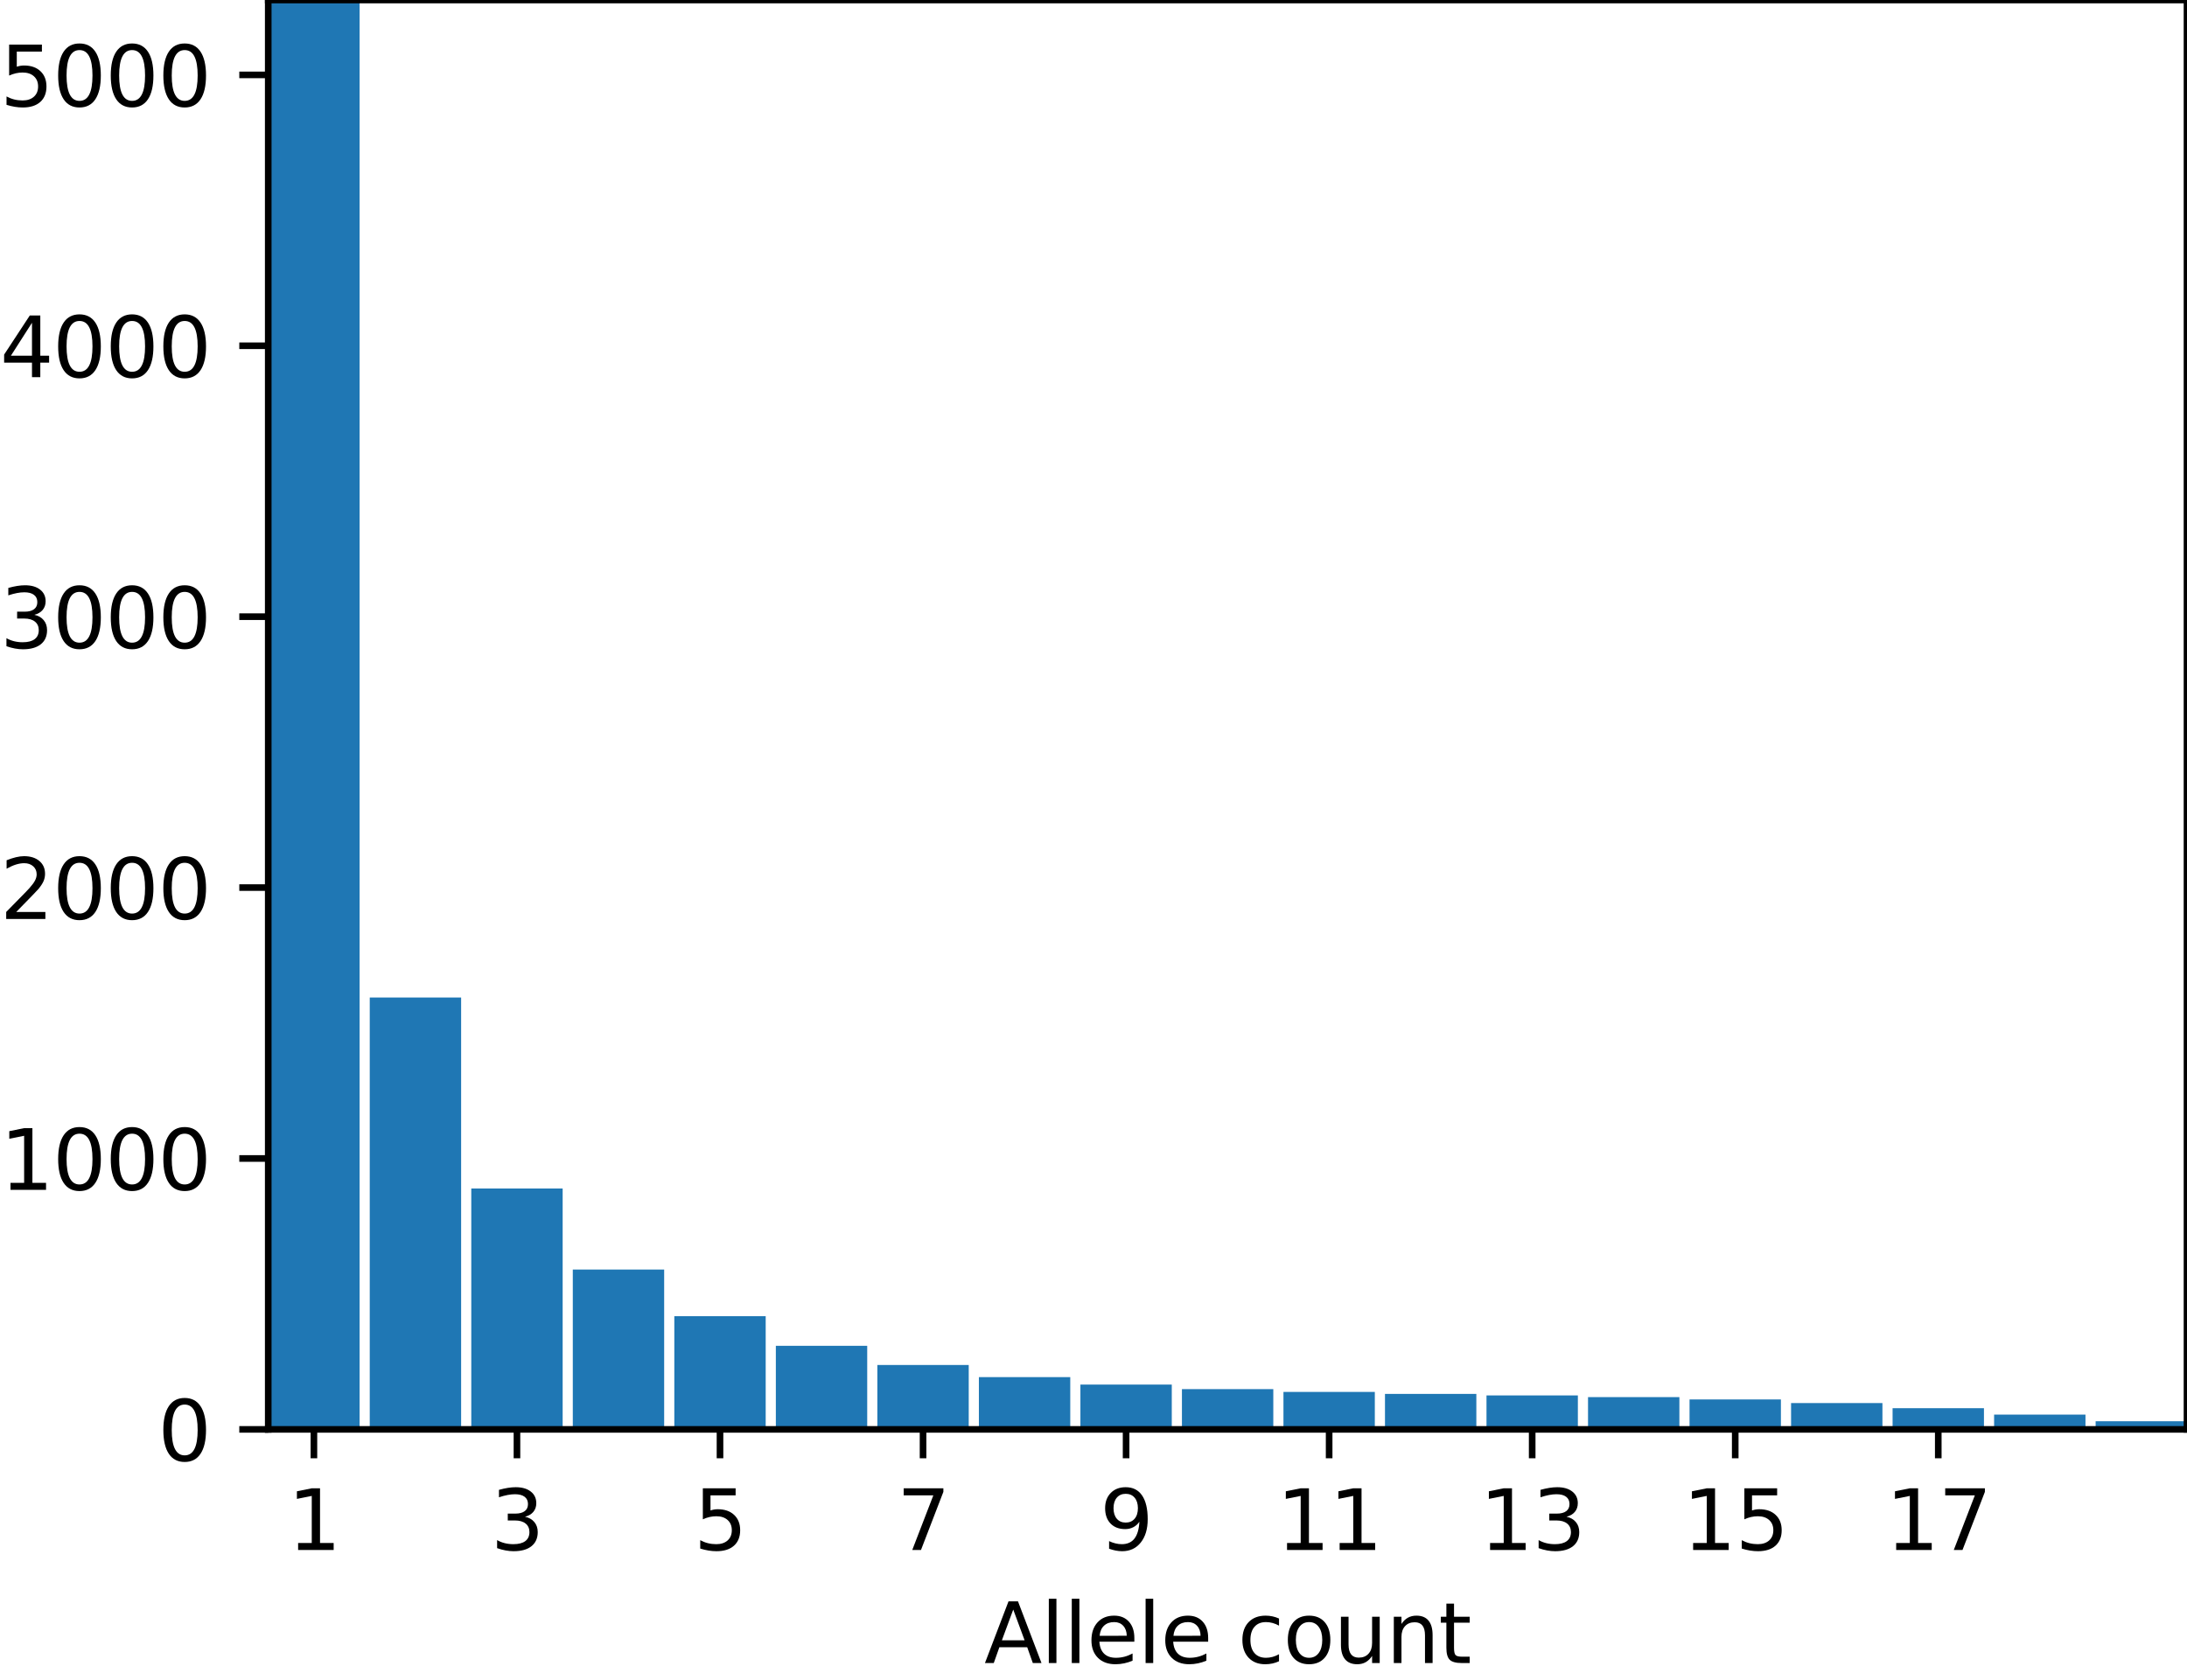 <?xml version="1.0" encoding="utf-8" standalone="no"?>
<!DOCTYPE svg PUBLIC "-//W3C//DTD SVG 1.1//EN"
  "http://www.w3.org/Graphics/SVG/1.1/DTD/svg11.dtd">
<svg height="203.329pt" version="1.1" viewBox="0 0 264.578 203.329" width="264.578pt" xmlns="http://www.w3.org/2000/svg" xmlns:xlink="http://www.w3.org/1999/xlink">
 <defs>
  <style type="text/css">*{stroke-linecap:butt;stroke-linejoin:round;}</style>
 </defs>
 <g id="figure_1">
  <g id="patch_1">
   <path d="M -0 203.329 
L 264.578 203.329 
L 264.578 0 
L -0 0 
z
" style="fill:#ffffff;"/>
  </g>
  <g id="axes_1">
   <g id="patch_2">
    <path d="M 32.45 172.973 
L 264.578 172.973 
L 264.578 0 
L 32.45 0 
z
" style="fill:#ffffff;"/>
   </g>
   <g id="patch_3">
    <path clip-path="url(#p6aecb53224)" d="M 32.45 172.973 
L 43.504 172.973 
L 43.504 0 
L 32.45 0 
z
" style="fill:#1f77b4;"/>
   </g>
   <g id="patch_4">
    <path clip-path="url(#p6aecb53224)" d="M 44.732 172.973 
L 55.786 172.973 
L 55.786 120.714 
L 44.732 120.714 
z
" style="fill:#1f77b4;"/>
   </g>
   <g id="patch_5">
    <path clip-path="url(#p6aecb53224)" d="M 57.014 172.973 
L 68.068 172.973 
L 68.068 143.826 
L 57.014 143.826 
z
" style="fill:#1f77b4;"/>
   </g>
   <g id="patch_6">
    <path clip-path="url(#p6aecb53224)" d="M 69.296 172.973 
L 80.349 172.973 
L 80.349 153.635 
L 69.296 153.635 
z
" style="fill:#1f77b4;"/>
   </g>
   <g id="patch_7">
    <path clip-path="url(#p6aecb53224)" d="M 81.578 172.973 
L 92.631 172.973 
L 92.631 159.278 
L 81.578 159.278 
z
" style="fill:#1f77b4;"/>
   </g>
   <g id="patch_8">
    <path clip-path="url(#p6aecb53224)" d="M 93.86 172.973 
L 104.913 172.973 
L 104.913 162.863 
L 93.86 162.863 
z
" style="fill:#1f77b4;"/>
   </g>
   <g id="patch_9">
    <path clip-path="url(#p6aecb53224)" d="M 106.141 172.973 
L 117.195 172.973 
L 117.195 165.18 
L 106.141 165.18 
z
" style="fill:#1f77b4;"/>
   </g>
   <g id="patch_10">
    <path clip-path="url(#p6aecb53224)" d="M 118.423 172.973 
L 129.477 172.973 
L 129.477 166.65 
L 118.423 166.65 
z
" style="fill:#1f77b4;"/>
   </g>
   <g id="patch_11">
    <path clip-path="url(#p6aecb53224)" d="M 130.705 172.973 
L 141.759 172.973 
L 141.759 167.555 
L 130.705 167.555 
z
" style="fill:#1f77b4;"/>
   </g>
   <g id="patch_12">
    <path clip-path="url(#p6aecb53224)" d="M 142.987 172.973 
L 154.041 172.973 
L 154.041 168.102 
L 142.987 168.102 
z
" style="fill:#1f77b4;"/>
   </g>
   <g id="patch_13">
    <path clip-path="url(#p6aecb53224)" d="M 155.269 172.973 
L 166.323 172.973 
L 166.323 168.443 
L 155.269 168.443 
z
" style="fill:#1f77b4;"/>
   </g>
   <g id="patch_14">
    <path clip-path="url(#p6aecb53224)" d="M 167.551 172.973 
L 178.605 172.973 
L 178.605 168.678 
L 167.551 168.678 
z
" style="fill:#1f77b4;"/>
   </g>
   <g id="patch_15">
    <path clip-path="url(#p6aecb53224)" d="M 179.833 172.973 
L 190.887 172.973 
L 190.887 168.867 
L 179.833 168.867 
z
" style="fill:#1f77b4;"/>
   </g>
   <g id="patch_16">
    <path clip-path="url(#p6aecb53224)" d="M 192.115 172.973 
L 203.168 172.973 
L 203.168 169.066 
L 192.115 169.066 
z
" style="fill:#1f77b4;"/>
   </g>
   <g id="patch_17">
    <path clip-path="url(#p6aecb53224)" d="M 204.397 172.973 
L 215.45 172.973 
L 215.45 169.348 
L 204.397 169.348 
z
" style="fill:#1f77b4;"/>
   </g>
   <g id="patch_18">
    <path clip-path="url(#p6aecb53224)" d="M 216.679 172.973 
L 227.732 172.973 
L 227.732 169.785 
L 216.679 169.785 
z
" style="fill:#1f77b4;"/>
   </g>
   <g id="patch_19">
    <path clip-path="url(#p6aecb53224)" d="M 228.96 172.973 
L 240.014 172.973 
L 240.014 170.411 
L 228.96 170.411 
z
" style="fill:#1f77b4;"/>
   </g>
   <g id="patch_20">
    <path clip-path="url(#p6aecb53224)" d="M 241.242 172.973 
L 252.296 172.973 
L 252.296 171.188 
L 241.242 171.188 
z
" style="fill:#1f77b4;"/>
   </g>
   <g id="patch_21">
    <path clip-path="url(#p6aecb53224)" d="M 253.524 172.973 
L 264.578 172.973 
L 264.578 171.992 
L 253.524 171.992 
z
" style="fill:#1f77b4;"/>
   </g>
   <g id="matplotlib.axis_1">
    <g id="xtick_1">
     <g id="line2d_1">
      <defs>
       <path d="M 0 0 
L 0 3.5 
" id="m41b2c4fcab" style="stroke:#000000;stroke-width:0.8;"/>
      </defs>
      <g>
       <use style="stroke:#000000;stroke-width:0.8;" x="37.977" xlink:href="#m41b2c4fcab" y="172.973"/>
      </g>
     </g>
     <g id="text_1">
      <!-- 1 -->
      <g transform="translate(34.796 187.571)scale(0.1 -0.1)">
       <defs>
        <path d="M 794 531 
L 1825 531 
L 1825 4091 
L 703 3866 
L 703 4441 
L 1819 4666 
L 2450 4666 
L 2450 531 
L 3481 531 
L 3481 0 
L 794 0 
L 794 531 
z
" id="DejaVuSans-31" transform="scale(0.016)"/>
       </defs>
       <use xlink:href="#DejaVuSans-31"/>
      </g>
     </g>
    </g>
    <g id="xtick_2">
     <g id="line2d_2">
      <g>
       <use style="stroke:#000000;stroke-width:0.8;" x="62.541" xlink:href="#m41b2c4fcab" y="172.973"/>
      </g>
     </g>
     <g id="text_2">
      <!-- 3 -->
      <g transform="translate(59.359 187.571)scale(0.1 -0.1)">
       <defs>
        <path d="M 2597 2516 
Q 3050 2419 3304 2112 
Q 3559 1806 3559 1356 
Q 3559 666 3084 287 
Q 2609 -91 1734 -91 
Q 1441 -91 1130 -33 
Q 819 25 488 141 
L 488 750 
Q 750 597 1062 519 
Q 1375 441 1716 441 
Q 2309 441 2620 675 
Q 2931 909 2931 1356 
Q 2931 1769 2642 2001 
Q 2353 2234 1838 2234 
L 1294 2234 
L 1294 2753 
L 1863 2753 
Q 2328 2753 2575 2939 
Q 2822 3125 2822 3475 
Q 2822 3834 2567 4026 
Q 2313 4219 1838 4219 
Q 1578 4219 1281 4162 
Q 984 4106 628 3988 
L 628 4550 
Q 988 4650 1302 4700 
Q 1616 4750 1894 4750 
Q 2613 4750 3031 4423 
Q 3450 4097 3450 3541 
Q 3450 3153 3228 2886 
Q 3006 2619 2597 2516 
z
" id="DejaVuSans-33" transform="scale(0.016)"/>
       </defs>
       <use xlink:href="#DejaVuSans-33"/>
      </g>
     </g>
    </g>
    <g id="xtick_3">
     <g id="line2d_3">
      <g>
       <use style="stroke:#000000;stroke-width:0.8;" x="87.104" xlink:href="#m41b2c4fcab" y="172.973"/>
      </g>
     </g>
     <g id="text_3">
      <!-- 5 -->
      <g transform="translate(83.923 187.571)scale(0.1 -0.1)">
       <defs>
        <path d="M 691 4666 
L 3169 4666 
L 3169 4134 
L 1269 4134 
L 1269 2991 
Q 1406 3038 1543 3061 
Q 1681 3084 1819 3084 
Q 2600 3084 3056 2656 
Q 3513 2228 3513 1497 
Q 3513 744 3044 326 
Q 2575 -91 1722 -91 
Q 1428 -91 1123 -41 
Q 819 9 494 109 
L 494 744 
Q 775 591 1075 516 
Q 1375 441 1709 441 
Q 2250 441 2565 725 
Q 2881 1009 2881 1497 
Q 2881 1984 2565 2268 
Q 2250 2553 1709 2553 
Q 1456 2553 1204 2497 
Q 953 2441 691 2322 
L 691 4666 
z
" id="DejaVuSans-35" transform="scale(0.016)"/>
       </defs>
       <use xlink:href="#DejaVuSans-35"/>
      </g>
     </g>
    </g>
    <g id="xtick_4">
     <g id="line2d_4">
      <g>
       <use style="stroke:#000000;stroke-width:0.8;" x="111.668" xlink:href="#m41b2c4fcab" y="172.973"/>
      </g>
     </g>
     <g id="text_4">
      <!-- 7 -->
      <g transform="translate(108.487 187.571)scale(0.1 -0.1)">
       <defs>
        <path d="M 525 4666 
L 3525 4666 
L 3525 4397 
L 1831 0 
L 1172 0 
L 2766 4134 
L 525 4134 
L 525 4666 
z
" id="DejaVuSans-37" transform="scale(0.016)"/>
       </defs>
       <use xlink:href="#DejaVuSans-37"/>
      </g>
     </g>
    </g>
    <g id="xtick_5">
     <g id="line2d_5">
      <g>
       <use style="stroke:#000000;stroke-width:0.8;" x="136.232" xlink:href="#m41b2c4fcab" y="172.973"/>
      </g>
     </g>
     <g id="text_5">
      <!-- 9 -->
      <g transform="translate(133.051 187.571)scale(0.1 -0.1)">
       <defs>
        <path d="M 703 97 
L 703 672 
Q 941 559 1184 500 
Q 1428 441 1663 441 
Q 2288 441 2617 861 
Q 2947 1281 2994 2138 
Q 2813 1869 2534 1725 
Q 2256 1581 1919 1581 
Q 1219 1581 811 2004 
Q 403 2428 403 3163 
Q 403 3881 828 4315 
Q 1253 4750 1959 4750 
Q 2769 4750 3195 4129 
Q 3622 3509 3622 2328 
Q 3622 1225 3098 567 
Q 2575 -91 1691 -91 
Q 1453 -91 1209 -44 
Q 966 3 703 97 
z
M 1959 2075 
Q 2384 2075 2632 2365 
Q 2881 2656 2881 3163 
Q 2881 3666 2632 3958 
Q 2384 4250 1959 4250 
Q 1534 4250 1286 3958 
Q 1038 3666 1038 3163 
Q 1038 2656 1286 2365 
Q 1534 2075 1959 2075 
z
" id="DejaVuSans-39" transform="scale(0.016)"/>
       </defs>
       <use xlink:href="#DejaVuSans-39"/>
      </g>
     </g>
    </g>
    <g id="xtick_6">
     <g id="line2d_6">
      <g>
       <use style="stroke:#000000;stroke-width:0.8;" x="160.796" xlink:href="#m41b2c4fcab" y="172.973"/>
      </g>
     </g>
     <g id="text_6">
      <!-- 11 -->
      <g transform="translate(154.433 187.571)scale(0.1 -0.1)">
       <use xlink:href="#DejaVuSans-31"/>
       <use x="63.623" xlink:href="#DejaVuSans-31"/>
      </g>
     </g>
    </g>
    <g id="xtick_7">
     <g id="line2d_7">
      <g>
       <use style="stroke:#000000;stroke-width:0.8;" x="185.36" xlink:href="#m41b2c4fcab" y="172.973"/>
      </g>
     </g>
     <g id="text_7">
      <!-- 13 -->
      <g transform="translate(178.997 187.571)scale(0.1 -0.1)">
       <use xlink:href="#DejaVuSans-31"/>
       <use x="63.623" xlink:href="#DejaVuSans-33"/>
      </g>
     </g>
    </g>
    <g id="xtick_8">
     <g id="line2d_8">
      <g>
       <use style="stroke:#000000;stroke-width:0.8;" x="209.924" xlink:href="#m41b2c4fcab" y="172.973"/>
      </g>
     </g>
     <g id="text_8">
      <!-- 15 -->
      <g transform="translate(203.561 187.571)scale(0.1 -0.1)">
       <use xlink:href="#DejaVuSans-31"/>
       <use x="63.623" xlink:href="#DejaVuSans-35"/>
      </g>
     </g>
    </g>
    <g id="xtick_9">
     <g id="line2d_9">
      <g>
       <use style="stroke:#000000;stroke-width:0.8;" x="234.487" xlink:href="#m41b2c4fcab" y="172.973"/>
      </g>
     </g>
     <g id="text_9">
      <!-- 17 -->
      <g transform="translate(228.125 187.571)scale(0.1 -0.1)">
       <use xlink:href="#DejaVuSans-31"/>
       <use x="63.623" xlink:href="#DejaVuSans-37"/>
      </g>
     </g>
    </g>
    <g id="text_10">
     <!-- Allele count -->
     <g transform="translate(119.078 201.249)scale(0.1 -0.1)">
      <defs>
       <path d="M 2188 4044 
L 1331 1722 
L 3047 1722 
L 2188 4044 
z
M 1831 4666 
L 2547 4666 
L 4325 0 
L 3669 0 
L 3244 1197 
L 1141 1197 
L 716 0 
L 50 0 
L 1831 4666 
z
" id="DejaVuSans-41" transform="scale(0.016)"/>
       <path d="M 603 4863 
L 1178 4863 
L 1178 0 
L 603 0 
L 603 4863 
z
" id="DejaVuSans-6c" transform="scale(0.016)"/>
       <path d="M 3597 1894 
L 3597 1613 
L 953 1613 
Q 991 1019 1311 708 
Q 1631 397 2203 397 
Q 2534 397 2845 478 
Q 3156 559 3463 722 
L 3463 178 
Q 3153 47 2828 -22 
Q 2503 -91 2169 -91 
Q 1331 -91 842 396 
Q 353 884 353 1716 
Q 353 2575 817 3079 
Q 1281 3584 2069 3584 
Q 2775 3584 3186 3129 
Q 3597 2675 3597 1894 
z
M 3022 2063 
Q 3016 2534 2758 2815 
Q 2500 3097 2075 3097 
Q 1594 3097 1305 2825 
Q 1016 2553 972 2059 
L 3022 2063 
z
" id="DejaVuSans-65" transform="scale(0.016)"/>
       <path id="DejaVuSans-20" transform="scale(0.016)"/>
       <path d="M 3122 3366 
L 3122 2828 
Q 2878 2963 2633 3030 
Q 2388 3097 2138 3097 
Q 1578 3097 1268 2742 
Q 959 2388 959 1747 
Q 959 1106 1268 751 
Q 1578 397 2138 397 
Q 2388 397 2633 464 
Q 2878 531 3122 666 
L 3122 134 
Q 2881 22 2623 -34 
Q 2366 -91 2075 -91 
Q 1284 -91 818 406 
Q 353 903 353 1747 
Q 353 2603 823 3093 
Q 1294 3584 2113 3584 
Q 2378 3584 2631 3529 
Q 2884 3475 3122 3366 
z
" id="DejaVuSans-63" transform="scale(0.016)"/>
       <path d="M 1959 3097 
Q 1497 3097 1228 2736 
Q 959 2375 959 1747 
Q 959 1119 1226 758 
Q 1494 397 1959 397 
Q 2419 397 2687 759 
Q 2956 1122 2956 1747 
Q 2956 2369 2687 2733 
Q 2419 3097 1959 3097 
z
M 1959 3584 
Q 2709 3584 3137 3096 
Q 3566 2609 3566 1747 
Q 3566 888 3137 398 
Q 2709 -91 1959 -91 
Q 1206 -91 779 398 
Q 353 888 353 1747 
Q 353 2609 779 3096 
Q 1206 3584 1959 3584 
z
" id="DejaVuSans-6f" transform="scale(0.016)"/>
       <path d="M 544 1381 
L 544 3500 
L 1119 3500 
L 1119 1403 
Q 1119 906 1312 657 
Q 1506 409 1894 409 
Q 2359 409 2629 706 
Q 2900 1003 2900 1516 
L 2900 3500 
L 3475 3500 
L 3475 0 
L 2900 0 
L 2900 538 
Q 2691 219 2414 64 
Q 2138 -91 1772 -91 
Q 1169 -91 856 284 
Q 544 659 544 1381 
z
M 1991 3584 
L 1991 3584 
z
" id="DejaVuSans-75" transform="scale(0.016)"/>
       <path d="M 3513 2113 
L 3513 0 
L 2938 0 
L 2938 2094 
Q 2938 2591 2744 2837 
Q 2550 3084 2163 3084 
Q 1697 3084 1428 2787 
Q 1159 2491 1159 1978 
L 1159 0 
L 581 0 
L 581 3500 
L 1159 3500 
L 1159 2956 
Q 1366 3272 1645 3428 
Q 1925 3584 2291 3584 
Q 2894 3584 3203 3211 
Q 3513 2838 3513 2113 
z
" id="DejaVuSans-6e" transform="scale(0.016)"/>
       <path d="M 1172 4494 
L 1172 3500 
L 2356 3500 
L 2356 3053 
L 1172 3053 
L 1172 1153 
Q 1172 725 1289 603 
Q 1406 481 1766 481 
L 2356 481 
L 2356 0 
L 1766 0 
Q 1100 0 847 248 
Q 594 497 594 1153 
L 594 3053 
L 172 3053 
L 172 3500 
L 594 3500 
L 594 4494 
L 1172 4494 
z
" id="DejaVuSans-74" transform="scale(0.016)"/>
      </defs>
      <use xlink:href="#DejaVuSans-41"/>
      <use x="68.408" xlink:href="#DejaVuSans-6c"/>
      <use x="96.191" xlink:href="#DejaVuSans-6c"/>
      <use x="123.975" xlink:href="#DejaVuSans-65"/>
      <use x="185.498" xlink:href="#DejaVuSans-6c"/>
      <use x="213.281" xlink:href="#DejaVuSans-65"/>
      <use x="274.805" xlink:href="#DejaVuSans-20"/>
      <use x="306.592" xlink:href="#DejaVuSans-63"/>
      <use x="361.572" xlink:href="#DejaVuSans-6f"/>
      <use x="422.754" xlink:href="#DejaVuSans-75"/>
      <use x="486.133" xlink:href="#DejaVuSans-6e"/>
      <use x="549.512" xlink:href="#DejaVuSans-74"/>
     </g>
    </g>
   </g>
   <g id="matplotlib.axis_2">
    <g id="ytick_1">
     <g id="line2d_10">
      <defs>
       <path d="M 0 0 
L -3.5 0 
" id="m38a53f3070" style="stroke:#000000;stroke-width:0.8;"/>
      </defs>
      <g>
       <use style="stroke:#000000;stroke-width:0.8;" x="32.45" xlink:href="#m38a53f3070" y="172.973"/>
      </g>
     </g>
     <g id="text_11">
      <!-- 0 -->
      <g transform="translate(19.087 176.772)scale(0.1 -0.1)">
       <defs>
        <path d="M 2034 4250 
Q 1547 4250 1301 3770 
Q 1056 3291 1056 2328 
Q 1056 1369 1301 889 
Q 1547 409 2034 409 
Q 2525 409 2770 889 
Q 3016 1369 3016 2328 
Q 3016 3291 2770 3770 
Q 2525 4250 2034 4250 
z
M 2034 4750 
Q 2819 4750 3233 4129 
Q 3647 3509 3647 2328 
Q 3647 1150 3233 529 
Q 2819 -91 2034 -91 
Q 1250 -91 836 529 
Q 422 1150 422 2328 
Q 422 3509 836 4129 
Q 1250 4750 2034 4750 
z
" id="DejaVuSans-30" transform="scale(0.016)"/>
       </defs>
       <use xlink:href="#DejaVuSans-30"/>
      </g>
     </g>
    </g>
    <g id="ytick_2">
     <g id="line2d_11">
      <g>
       <use style="stroke:#000000;stroke-width:0.8;" x="32.45" xlink:href="#m38a53f3070" y="140.191"/>
      </g>
     </g>
     <g id="text_12">
      <!-- 1000 -->
      <g transform="translate(0 143.99)scale(0.1 -0.1)">
       <use xlink:href="#DejaVuSans-31"/>
       <use x="63.623" xlink:href="#DejaVuSans-30"/>
       <use x="127.246" xlink:href="#DejaVuSans-30"/>
       <use x="190.869" xlink:href="#DejaVuSans-30"/>
      </g>
     </g>
    </g>
    <g id="ytick_3">
     <g id="line2d_12">
      <g>
       <use style="stroke:#000000;stroke-width:0.8;" x="32.45" xlink:href="#m38a53f3070" y="107.408"/>
      </g>
     </g>
     <g id="text_13">
      <!-- 2000 -->
      <g transform="translate(0 111.208)scale(0.1 -0.1)">
       <defs>
        <path d="M 1228 531 
L 3431 531 
L 3431 0 
L 469 0 
L 469 531 
Q 828 903 1448 1529 
Q 2069 2156 2228 2338 
Q 2531 2678 2651 2914 
Q 2772 3150 2772 3378 
Q 2772 3750 2511 3984 
Q 2250 4219 1831 4219 
Q 1534 4219 1204 4116 
Q 875 4013 500 3803 
L 500 4441 
Q 881 4594 1212 4672 
Q 1544 4750 1819 4750 
Q 2544 4750 2975 4387 
Q 3406 4025 3406 3419 
Q 3406 3131 3298 2873 
Q 3191 2616 2906 2266 
Q 2828 2175 2409 1742 
Q 1991 1309 1228 531 
z
" id="DejaVuSans-32" transform="scale(0.016)"/>
       </defs>
       <use xlink:href="#DejaVuSans-32"/>
       <use x="63.623" xlink:href="#DejaVuSans-30"/>
       <use x="127.246" xlink:href="#DejaVuSans-30"/>
       <use x="190.869" xlink:href="#DejaVuSans-30"/>
      </g>
     </g>
    </g>
    <g id="ytick_4">
     <g id="line2d_13">
      <g>
       <use style="stroke:#000000;stroke-width:0.8;" x="32.45" xlink:href="#m38a53f3070" y="74.626"/>
      </g>
     </g>
     <g id="text_14">
      <!-- 3000 -->
      <g transform="translate(0 78.426)scale(0.1 -0.1)">
       <use xlink:href="#DejaVuSans-33"/>
       <use x="63.623" xlink:href="#DejaVuSans-30"/>
       <use x="127.246" xlink:href="#DejaVuSans-30"/>
       <use x="190.869" xlink:href="#DejaVuSans-30"/>
      </g>
     </g>
    </g>
    <g id="ytick_5">
     <g id="line2d_14">
      <g>
       <use style="stroke:#000000;stroke-width:0.8;" x="32.45" xlink:href="#m38a53f3070" y="41.844"/>
      </g>
     </g>
     <g id="text_15">
      <!-- 4000 -->
      <g transform="translate(0 45.643)scale(0.1 -0.1)">
       <defs>
        <path d="M 2419 4116 
L 825 1625 
L 2419 1625 
L 2419 4116 
z
M 2253 4666 
L 3047 4666 
L 3047 1625 
L 3713 1625 
L 3713 1100 
L 3047 1100 
L 3047 0 
L 2419 0 
L 2419 1100 
L 313 1100 
L 313 1709 
L 2253 4666 
z
" id="DejaVuSans-34" transform="scale(0.016)"/>
       </defs>
       <use xlink:href="#DejaVuSans-34"/>
       <use x="63.623" xlink:href="#DejaVuSans-30"/>
       <use x="127.246" xlink:href="#DejaVuSans-30"/>
       <use x="190.869" xlink:href="#DejaVuSans-30"/>
      </g>
     </g>
    </g>
    <g id="ytick_6">
     <g id="line2d_15">
      <g>
       <use style="stroke:#000000;stroke-width:0.8;" x="32.45" xlink:href="#m38a53f3070" y="9.062"/>
      </g>
     </g>
     <g id="text_16">
      <!-- 5000 -->
      <g transform="translate(0 12.861)scale(0.1 -0.1)">
       <use xlink:href="#DejaVuSans-35"/>
       <use x="63.623" xlink:href="#DejaVuSans-30"/>
       <use x="127.246" xlink:href="#DejaVuSans-30"/>
       <use x="190.869" xlink:href="#DejaVuSans-30"/>
      </g>
     </g>
    </g>
   </g>
   <g id="patch_22">
    <path d="M 32.45 172.973 
L 32.45 0 
" style="fill:none;stroke:#000000;stroke-linecap:square;stroke-linejoin:miter;stroke-width:0.8;"/>
   </g>
   <g id="patch_23">
    <path d="M 264.578 172.973 
L 264.578 0 
" style="fill:none;stroke:#000000;stroke-linecap:square;stroke-linejoin:miter;stroke-width:0.8;"/>
   </g>
   <g id="patch_24">
    <path d="M 32.45 172.973 
L 264.578 172.973 
" style="fill:none;stroke:#000000;stroke-linecap:square;stroke-linejoin:miter;stroke-width:0.8;"/>
   </g>
   <g id="patch_25">
    <path d="M 32.45 0 
L 264.578 0 
" style="fill:none;stroke:#000000;stroke-linecap:square;stroke-linejoin:miter;stroke-width:0.8;"/>
   </g>
  </g>
 </g>
 <defs>
  <clipPath id="p6aecb53224">
   <rect height="172.973" width="232.128" x="32.45" y="0"/>
  </clipPath>
 </defs>
</svg>
